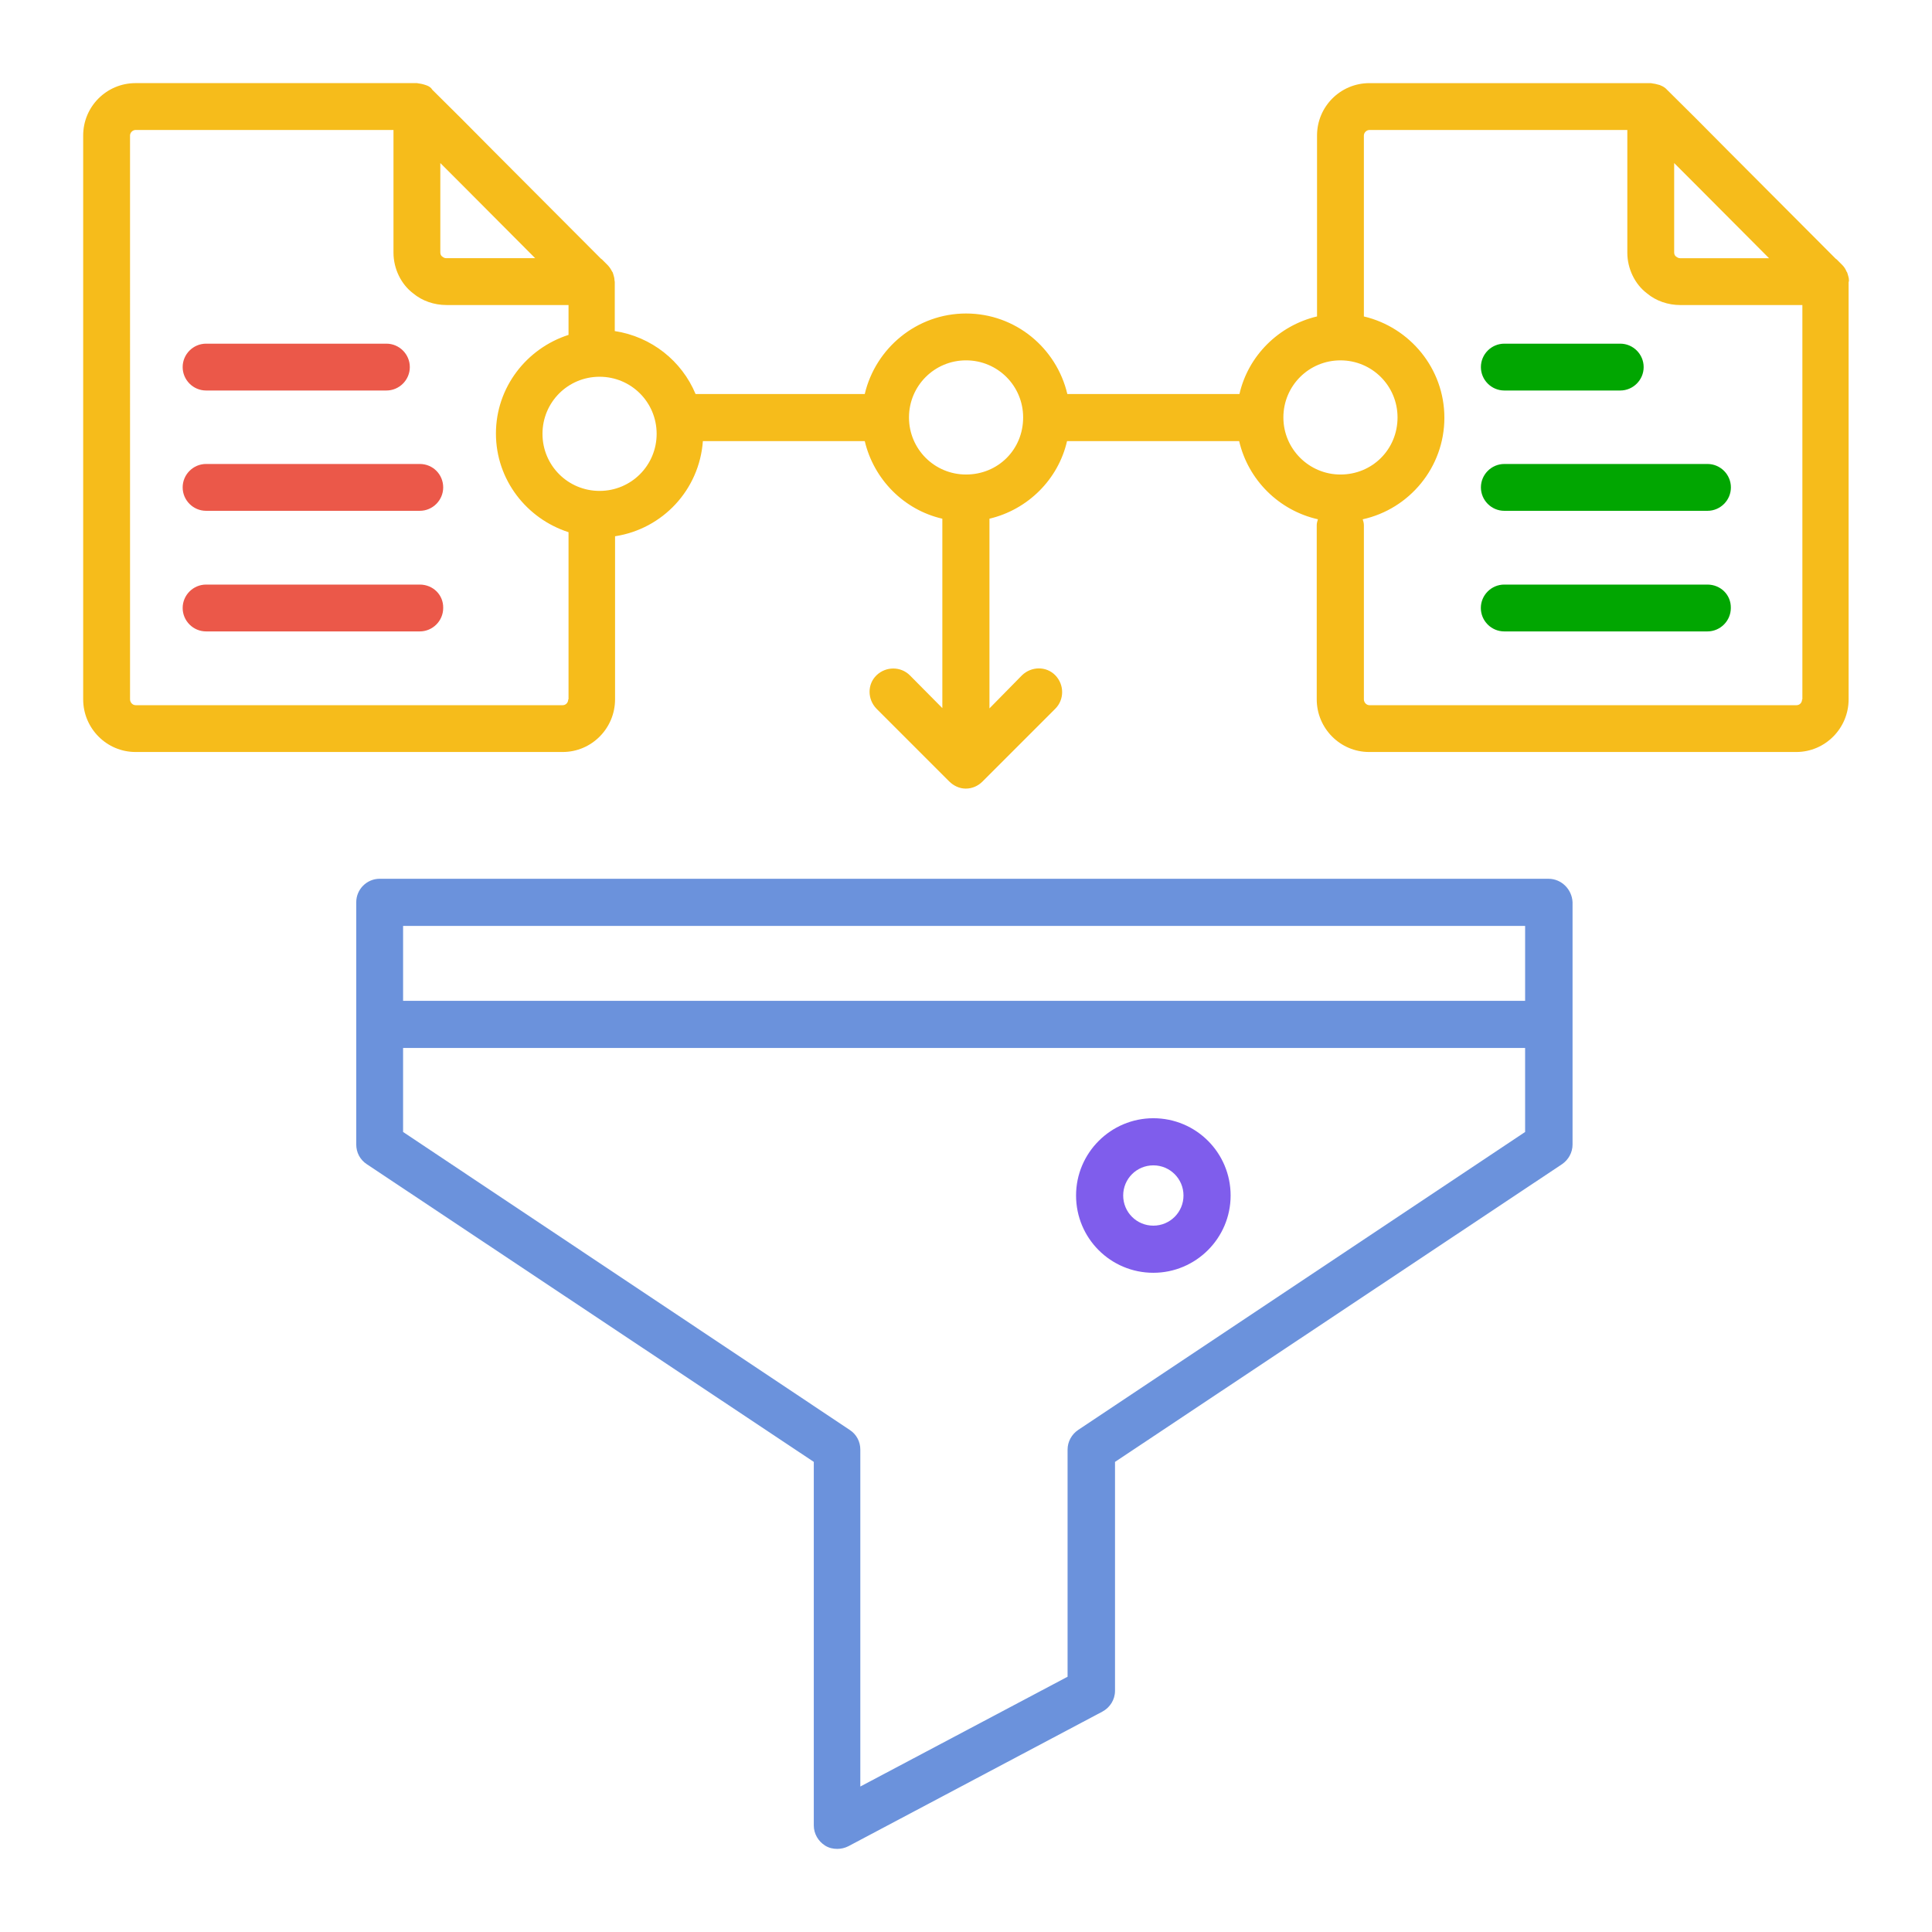 <?xml version="1.0" encoding="utf-8"?>
<svg id="icon" xmlns="http://www.w3.org/2000/svg" viewBox="0 0 1200 1200">
  <path fill="#6b92dc" d="m961.82 545.82h-726c-8 0-14.547 6.547-14.547 14.547v150.55c0 4.91 2.363 9.453 6.547 12.184l277.64 184.91v225.82c0 5.09 2.727 9.816 7.09 12.547 2.363 1.453 4.91 2 7.453 2 2.363 0 4.727-0.547 6.91-1.637l157.82-83.637c4.727-2.547 7.816-7.453 7.816-12.91v-142.18l277.64-184.91c4-2.727 6.547-7.273 6.547-12.184v-150.55c-0.359-7.996-6.906-14.543-14.906-14.543zm-14.543 157.27-277.64 185.09c-4 2.727-6.547 7.273-6.547 12.184v141.09l-128.73 68.184v-209.28c0-4.91-2.363-9.453-6.547-12.184l-277.45-185.09v-52.18h696.91zm0-81.453h-696.91v-46.547h696.91z"/>
  <path fill="#eb5849" d="m260.73 363.09h-132.73c-8 0-14.547 6.547-14.547 14.547s6.547 14.547 14.547 14.547h132.73c8 0 14.547-6.547 14.547-14.547 0.18-8.184-6.363-14.547-14.547-14.547z"/>
  <path fill="#eb5849" d="m260.73 288.18h-132.73c-8 0-14.547 6.547-14.547 14.547s6.547 14.547 14.547 14.547h132.73c8 0 14.547-6.547 14.547-14.547 0-8.004-6.363-14.547-14.547-14.547z"/>
  <path fill="#eb5849" d="m128 242.55h112c8 0 14.547-6.547 14.547-14.547s-6.547-14.547-14.547-14.547h-112c-8 0-14.547 6.547-14.547 14.547s6.547 14.547 14.547 14.547z"/>
  <path fill="#f6bc1b" d="m1148.4 174c0-1.273-0.363-2.363-0.727-3.637-0.184-0.363-0.184-0.727-0.363-1.09 0-0.184-0.184-0.363-0.363-0.547-0.547-1.453-1.457-2.91-2.727-4.18l-2-2c-0.363-0.363-0.91-0.91-1.273-1.273-0.184-0.184-0.363-0.363-0.727-0.547l-67.453-67.637c-13.273-13.453-26-26.184-37.273-37.273-1.094-1.27-2.547-2.18-4.004-2.727-0.543-0.363-1.09-0.363-1.637-0.543-1.09-0.363-2.184-0.547-3.453-0.727-0.363 0-0.727-0.184-1.09-0.184h-174.73c-18 0-32.547 14.547-32.547 32.547v112.36c-23.816 5.637-42.727 24.363-48.184 48.184h-106.91c-6.727-28.547-32.184-50-62.91-50-30.547 0-56.184 21.453-62.91 50h-105.09c-8.547-20.547-27.453-35.637-50.184-39.09l0.004-30.551c0-0.363-0.184-0.727-0.184-1.09 0-1.273-0.363-2.363-0.727-3.637-0.184-0.363-0.184-0.727-0.363-1.09 0-0.184-0.184-0.363-0.363-0.547-0.727-1.453-1.637-2.91-2.91-4.184l-2-2c-0.363-0.363-0.91-0.91-1.273-1.273-0.184-0.184-0.363-0.363-0.727-0.547l-67.453-67.637c-13.273-13.453-26-26.184-37.273-37.273-0.727-1.266-1.996-2.176-3.453-2.723-0.547-0.184-1.09-0.363-1.637-0.547-1.09-0.363-2.184-0.547-3.453-0.727-0.363 0-0.727-0.184-1.09-0.184l-174.73 0.004c-18 0-32.547 14.547-32.547 32.547v350.18c0 18 14.547 32.727 32.547 32.727h265.27c18 0 32.547-14.727 32.547-32.727v-101.27c29.637-4.547 52.363-28.91 54.547-59.09h100.55c5.637 23.816 24.363 42.727 48.184 48.184v117.64l-20.184-20.363c-5.637-5.637-14.91-5.637-20.727 0-5.816 5.637-5.637 14.91 0 20.727l45.09 45.09c2.727 2.727 6.363 4.547 10.363 4.547s7.637-1.637 10.363-4.363l45.273-45.273c5.637-5.637 5.637-14.91 0-20.727-5.637-5.816-14.91-5.637-20.727 0l-20.188 20.539v-117.82c23.816-5.637 42.727-24.363 48.184-48.184h106.91c5.637 24.184 24.727 43.09 48.91 48.547-0.363 1.273-0.727 2.363-0.727 3.637v108.18c0 18 14.547 32.727 32.547 32.727h265.27c18 0 32.547-14.727 32.547-32.727l-0.008-259.28c0.363-0.363 0.18-0.727 0.18-1.09zm-874.91-72.727c4 4 8.184 8.184 12.363 12.363l46.547 46.727h-55.273c-1.09 0-1.816-0.547-2.547-1.09-0.547-0.363-1.09-1.273-1.09-2.363zm79.457 333.09c0 2-1.453 3.637-3.453 3.637h-265.27c-1.816 0-3.453-1.637-3.453-3.637l-0.004-350.18c0-1.816 1.637-3.453 3.453-3.453h160.18v76.184c0 10 4.727 19.637 12.184 25.273 5.637 4.727 13.09 7.273 20.727 7.273h75.816v18.547c-26 8.363-45.09 32.547-45.09 61.273s19.09 52.91 45.09 61.273v103.81zm19.453-129.45c-19.637 0-35.453-15.816-35.453-35.453s15.816-35.453 35.453-35.453 35.453 15.816 35.453 35.453c0 19.633-15.816 35.453-35.453 35.453zm227.64-10.184c-19.637 0-35.453-15.816-35.453-35.453 0-19.637 15.816-35.453 35.453-35.453s35.453 15.816 35.453 35.453c0 20-15.637 35.453-35.453 35.453zm439.82-193.45c4 4 8.184 8.184 12.363 12.363l46.547 46.727h-55.273c-1.09 0-1.816-0.547-2.547-1.09-0.547-0.363-1.09-1.273-1.09-2.363zm-242.73 158c0-19.637 15.816-35.453 35.453-35.453s35.453 15.816 35.453 35.453c0 19.816-15.637 35.453-35.453 35.453-19.453 0-35.453-15.816-35.453-35.453zm322.18 175.09c0 2-1.453 3.637-3.453 3.637h-265.27c-1.816 0-3.453-1.637-3.453-3.637v-108.18c0-1.273-0.363-2.547-0.727-3.637 28.91-6.363 50.727-32.184 50.727-63.09 0-30.547-21.453-56.184-50-62.91l-0.004-112.36c0-1.816 1.637-3.453 3.453-3.453h160.18v76.184c0 10 4.727 19.637 12.184 25.273 5.637 4.727 13.09 7.273 20.727 7.273h75.816v244.9z"/>
  <path fill="#01A601" d="m1060.5 363.09h-126.18c-8 0-14.547 6.547-14.547 14.547s6.547 14.547 14.547 14.547h126.18c8 0 14.547-6.547 14.547-14.547 0.18-8.184-6.367-14.547-14.547-14.547z"/>
  <path fill="#01A601" d="m919.82 302.73c0 8 6.547 14.547 14.547 14.547h126.18c8 0 14.547-6.547 14.547-14.547s-6.547-14.547-14.547-14.547h-126.18c-8 0.004-14.547 6.547-14.547 14.547z"/>
  <path fill="#01A601" d="m934.36 242.55h72c8 0 14.547-6.547 14.547-14.547s-6.547-14.547-14.547-14.547h-72c-8 0-14.547 6.547-14.547 14.547s6.547 14.547 14.547 14.547z"/>
  <path fill="#7f5dec" d="m716.36 790.55c26.363 0 48-21.453 48-48s-21.453-48-48-48c-26.363 0-48 21.453-48 48 0 26.543 21.453 48 48 48zm0-66.73c10.363 0 18.727 8.363 18.727 18.727s-8.363 18.727-18.727 18.727-18.727-8.363-18.727-18.727c0-10.359 8.363-18.727 18.727-18.727z"/>
</svg>